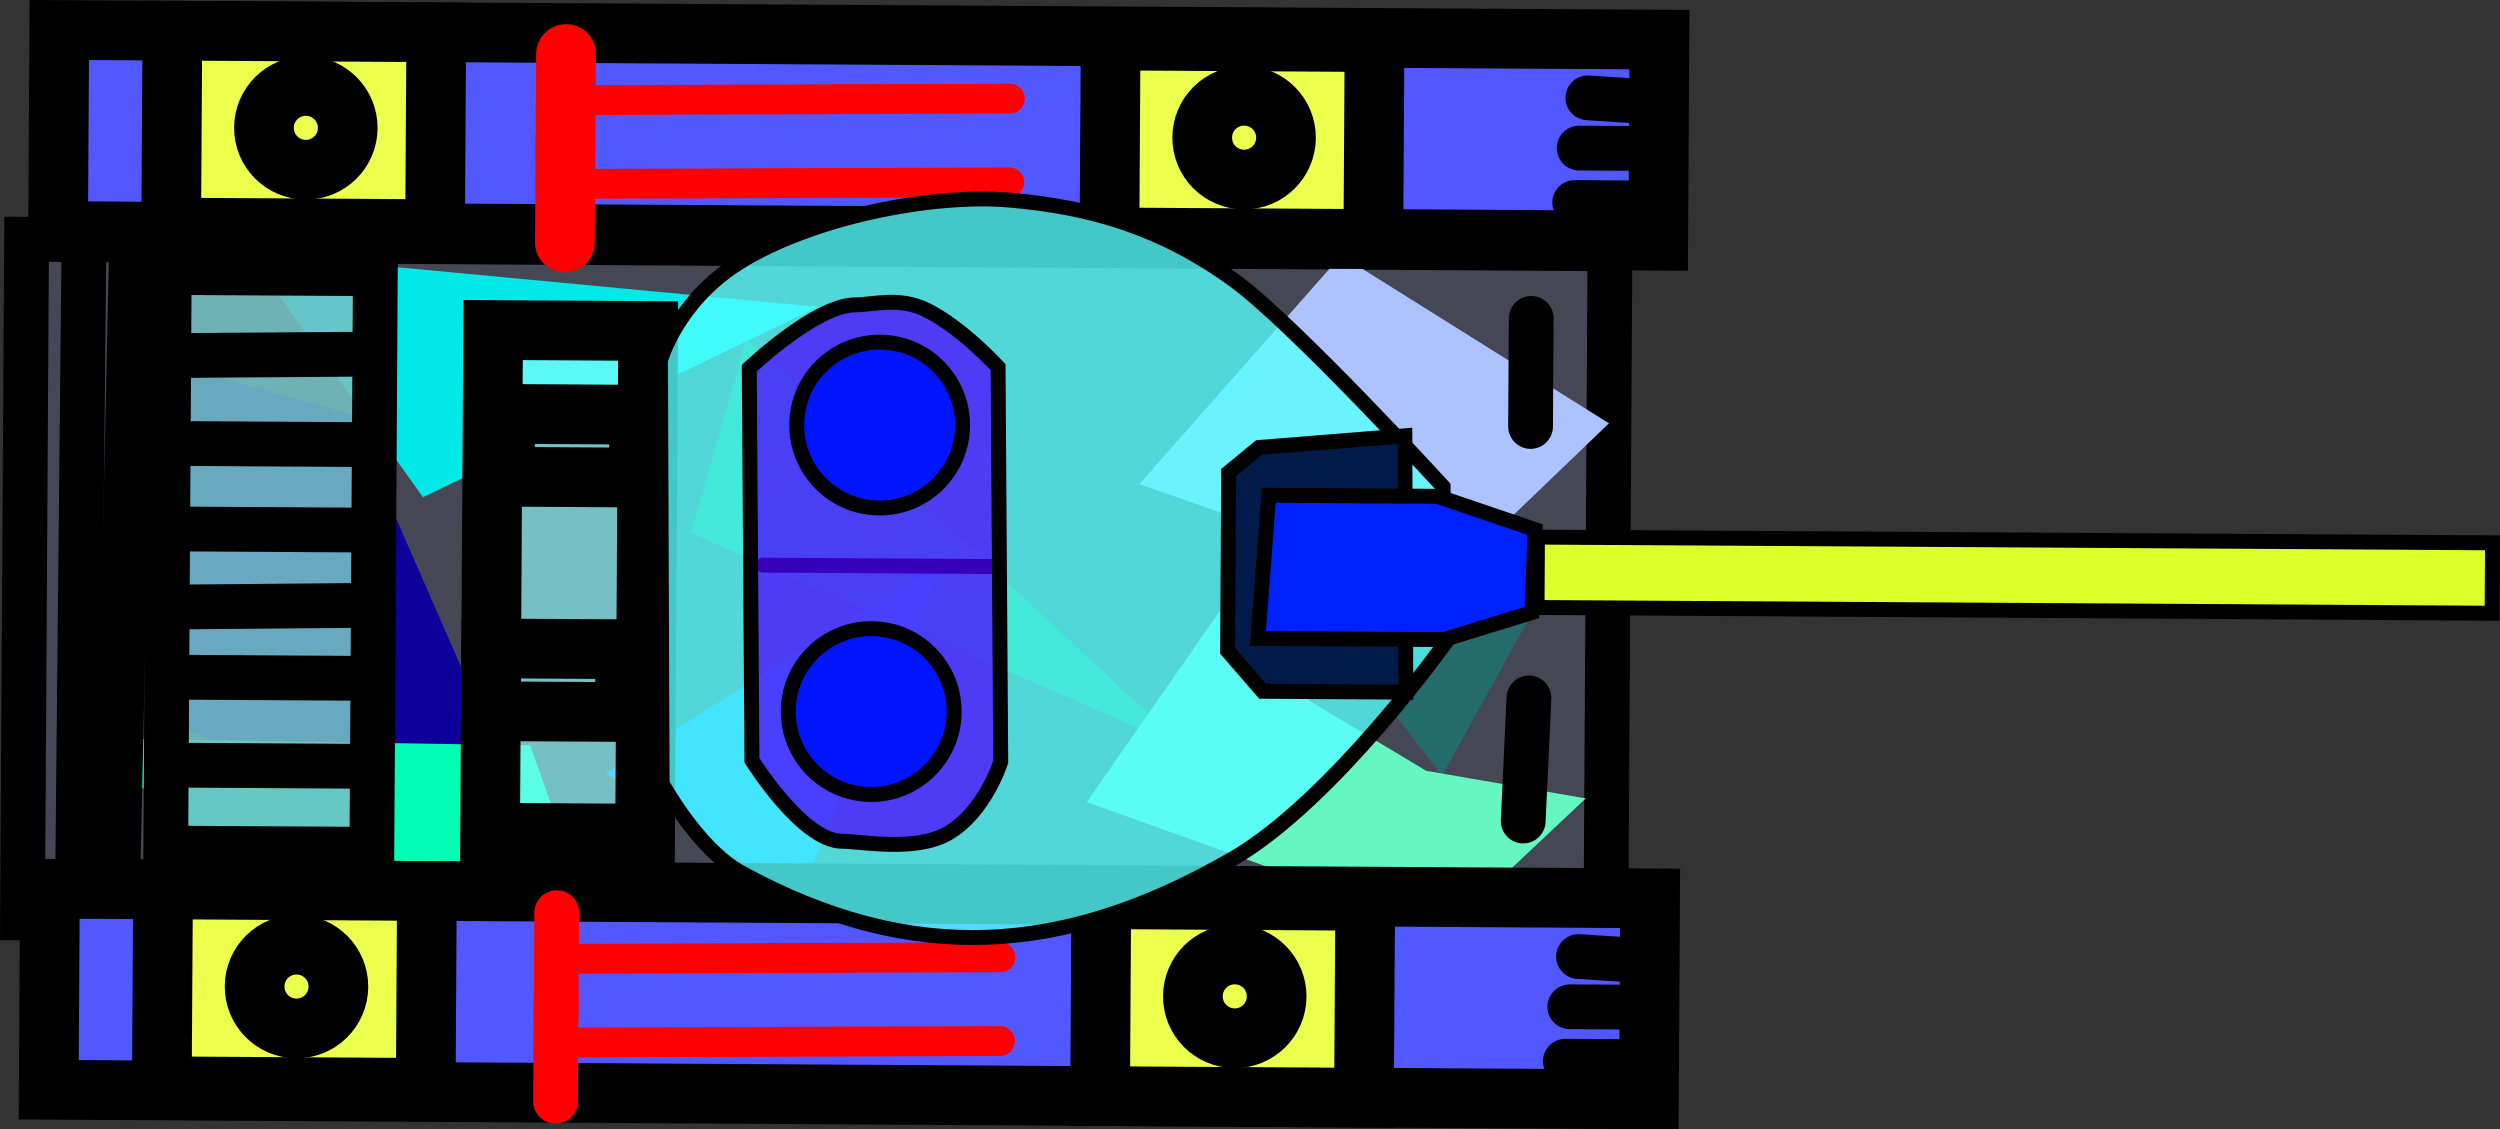 <svg version="1.1" xmlns="http://www.w3.org/2000/svg" xmlns:xlink="http://www.w3.org/1999/xlink" width="83.758" height="37.839" viewBox="0,0,83.758,37.839"><rect x="0" y="0" width="83.758" height="37.839" fill="#333333" stroke="none"/><g transform="translate(-209.767,-159.733)"><g data-paper-data="{&quot;isPaintingLayer&quot;:true}" fill-rule="nonzero" stroke-linejoin="miter" stroke-miterlimit="10" stroke-dasharray="" stroke-dashoffset="0" style="mix-blend-mode: normal"><path d="M257.25,171.7l-23.5,6.25" data-paper-data="{&quot;index&quot;:null}" fill="none" stroke="#000000" stroke-width="3" stroke-linecap="round"/><path d="M212,190.45v-9.75h23v9.75z" data-paper-data="{&quot;index&quot;:null}" fill="#ffffff" stroke="#000000" stroke-width="3" stroke-linecap="butt"/><path d="M210.658,167.75l53.048,0.319l-0.137,22.735l-53.048,-0.319z" fill="#454854" stroke="#000000" stroke-width="1.5" stroke-linecap="butt"/><path d="M257.908,179.448l-9.967,-3.498l6.759,-7.655l8.972,5.621z" fill="#adc3ff" stroke="#000000" stroke-width="0" stroke-linecap="round"/><path d="M234.768,171.123l14.741,13.702l-16.595,-7.238z" fill="#009c50" stroke="#000000" stroke-width="0" stroke-linecap="round"/><path d="M230.059,185.644l11.411,-7.183l-4.968,11.338z" fill="#0084ff" stroke="#000000" stroke-width="0" stroke-linecap="round"/><path d="M252.624,178.668l8.909,0.812l-3.451,6.238z" fill="#256b6b" stroke="#000000" stroke-width="0" stroke-linecap="round"/><path d="M221.507,173.598l6.292,14.39l-12.733,-4.063l-0.922,-12.364z" fill="#0d009a" stroke="#000000" stroke-width="0" stroke-linecap="round"/><path d="M218.094,168.216l19.076,1.799l-13.231,6.376z" fill="#00e8e8" stroke="#000000" stroke-width="0" stroke-linecap="round"/><path d="M229.332,189.756l-10.232,-0.061l-6.689,-5.233l15.119,0.243z" fill="#00ffb5" stroke="#000000" stroke-width="0" stroke-linecap="round"/><path d="M251.123,179.501l1.542,3.13l4.886,2.927l5.344,0.924l-4.707,4.43l-12.011,-4.307z" fill="#65f7c1" stroke="#000000" stroke-width="0" stroke-linecap="round"/><path d="M211.753,160.739l53.61,0.322l-0.04,6.736l-53.61,-0.322z" fill="#5258ff" stroke="#000000" stroke-width="2" stroke-linecap="butt"/><g fill="#ebff4c" stroke="#000000" stroke-width="2" stroke-linecap="butt"><path d="M246.977,161.091l8.841,0.053l-0.04,6.596l-8.841,-0.053z"/><path d="M251.44,165.749c-0.775,-0.005 -1.4,-0.637 -1.395,-1.412c0.005,-0.775 0.637,-1.4 1.412,-1.395c0.775,0.005 1.4,0.637 1.395,1.412c-0.005,0.775 -0.637,1.4 -1.412,1.395z"/></g><g fill="#ebff4c" stroke="#000000" stroke-width="2" stroke-linecap="butt"><path d="M215.542,160.762l8.841,0.053l-0.04,6.596l-8.841,-0.053z"/><path d="M220.005,165.42c-0.775,-0.005 -1.4,-0.637 -1.395,-1.412c0.005,-0.775 0.637,-1.4 1.412,-1.395c0.775,0.005 1.4,0.637 1.395,1.412c-0.005,0.775 -0.637,1.4 -1.412,1.395z"/></g><path d="M228.861,163.088l14.736,-0.052" fill="#ff5252" stroke="#ff0000" stroke-width="1" stroke-linecap="round"/><path d="M228.73,161.543l-0.021,3.508" fill="#5258ff" stroke="#ff0000" stroke-width="2" stroke-linecap="round"/><path d="M243.581,165.843l-14.736,0.052" fill="#ff5252" stroke="#ff0000" stroke-width="1" stroke-linecap="round"/><path d="M228.713,164.35l-0.021,3.508" fill="#5258ff" stroke="#ff0000" stroke-width="2" stroke-linecap="round"/><path d="M265.35,163.166l-2.385,-0.155" fill="#5258ff" stroke="#000000" stroke-width="1.5" stroke-linecap="round"/><path d="M264.779,164.707l-2.105,-0.013" fill="#5258ff" stroke="#000000" stroke-width="1.5" stroke-linecap="round"/><path d="M262.523,166.518l2.526,0.015" fill="#5258ff" stroke="#000000" stroke-width="1.5" stroke-linecap="round"/><path d="M211.44,189.508l53.61,0.322l-0.04,6.736l-53.61,-0.322z" fill="#5258ff" stroke="#000000" stroke-width="2" stroke-linecap="butt"/><g fill="#ebff4c" stroke="#000000" stroke-width="2" stroke-linecap="butt"><path d="M246.664,189.86l8.841,0.053l-0.04,6.596l-8.841,-0.053z"/><path d="M251.127,194.518c-0.775,-0.005 -1.4,-0.637 -1.395,-1.412c0.005,-0.775 0.637,-1.4 1.412,-1.395c0.775,0.005 1.4,0.637 1.395,1.412c-0.005,0.775 -0.637,1.4 -1.412,1.395z"/></g><g fill="#ebff4c" stroke="#000000" stroke-width="2" stroke-linecap="butt"><path d="M215.229,189.531l8.841,0.053l-0.04,6.596l-8.841,-0.053z"/><path d="M219.692,194.189c-0.775,-0.005 -1.4,-0.637 -1.395,-1.412c0.005,-0.775 0.637,-1.4 1.412,-1.395c0.775,0.005 1.4,0.637 1.395,1.412c-0.005,0.775 -0.637,1.4 -1.412,1.395z"/></g><path d="M243.284,191.805l-14.736,0.052" fill="#5258ff" stroke="#ff0000" stroke-width="1" stroke-linecap="round"/><path d="M228.417,190.312l-0.021,3.508" fill="#5258ff" stroke="#ff0000" stroke-width="1.5" stroke-linecap="round"/><path d="M243.267,194.611l-14.736,0.052" fill="#5258ff" stroke="#ff0000" stroke-width="1" stroke-linecap="round"/><path d="M228.4,193.119l-0.021,3.508" fill="#5258ff" stroke="#ff0000" stroke-width="1.5" stroke-linecap="round"/><path d="M265.037,191.935l-2.385,-0.155" fill="#5258ff" stroke="#000000" stroke-width="1.5" stroke-linecap="round"/><path d="M262.361,193.463l2.105,0.013" fill="#5258ff" stroke="#000000" stroke-width="1.5" stroke-linecap="round"/><path d="M264.736,195.302l-2.526,-0.015" fill="#5258ff" stroke="#000000" stroke-width="1.5" stroke-linecap="round"/><path d="M226.288,170.791l5.193,0.031l-0.101,16.841l-5.193,-0.031z" fill-opacity="0.655" fill="#8dffff" stroke="#000000" stroke-width="2" stroke-linecap="butt"/><path d="M226.693,173.601l4.491,0.027l-0.013,2.105l-4.491,-0.027z" fill="none" stroke="#000000" stroke-width="2" stroke-linecap="butt"/><path d="M226.224,181.457l4.491,0.027l-0.013,2.105l-4.491,-0.027z" fill="none" stroke="#000000" stroke-width="2" stroke-linecap="butt"/><path d="M258.224,181.228c0,0 -3.804,5.344 -7.164,7.281c-5.658,3.263 -10.752,3.588 -16.481,0.452c-1.429,-0.782 -2.629,-2.979 -2.629,-2.979l-0.055,-14.175c0,0 0.539,-1.957 2.616,-3.268c2.358,-1.489 6.432,-2.342 9.14,-2.098c2.558,0.231 4.966,0.861 7.475,2.692c1.997,1.457 6.988,6.902 6.988,6.902z" fill-opacity="0.78" fill="#56ffff" stroke="#000000" stroke-width="0.5" stroke-linecap="round"/><path d="M256.867,182.922l-4.8,-0.029l-1.171,-1.354l0.036,-5.978l1.016,-0.836l4.886,-0.392z" fill="#001b4a" stroke="#000000" stroke-width="0.5" stroke-linecap="round"/><path d="M261.093,180.253l-2.953,0.909l-6.231,-0.037l0.366,-4.798l5.642,0.034l3.277,1.114z" fill="#0021ff" stroke="#000000" stroke-width="0.5" stroke-linecap="round"/><path d="M261.277,177.728l31.997,0.192l-0.014,2.358l-31.997,-0.192z" fill="#ddff29" stroke="#000000" stroke-width="0.5" stroke-linecap="butt"/><path d="M242.998,178.713l-7.663,-0.046" fill="none" stroke="#000000" stroke-width="0.5" stroke-linecap="round"/><path d="M261.046,174.021l0.022,-3.621" fill="none" stroke="#000000" stroke-width="1.5" stroke-linecap="round"/><path d="M260.799,187.24l0.193,-4.125" fill="none" stroke="#000000" stroke-width="1.5" stroke-linecap="round"/><path d="M215.437,168.863l6.905,0.041l-0.116,19.283l-6.905,-0.041z" fill-opacity="0.878" fill="#74c0c4" stroke="#000000" stroke-width="1.5" stroke-linecap="butt"/><path d="M222.157,171.598l-6.4,0.046" fill="none" stroke="#000000" stroke-width="1.5" stroke-linecap="round"/><path d="M221.634,174.627l-5.978,-0.036" fill="none" stroke="#000000" stroke-width="1.5" stroke-linecap="round"/><path d="M221.617,177.49l-6.231,-0.037" fill="none" stroke="#000000" stroke-width="1.5" stroke-linecap="round"/><path d="M234.87,172.068c0,0 2.231,-2.117 3.552,-2.122c0.633,-0.003 1.464,-0.278 2.383,0.173c1.181,0.579 2.401,1.915 2.401,1.915l0.089,13.221c0,0 -0.53,1.695 -1.785,2.406c-1.089,0.616 -2.869,0.261 -3.536,0.257c-1.337,-0.008 -3.015,-2.713 -3.015,-2.713z" fill-opacity="0.725" fill="#4c00ff" stroke="#000000" stroke-width="0.5" stroke-linecap="butt"/><path d="M221.77,180.017l-5.726,0.05" fill="none" stroke="#000000" stroke-width="1.5" stroke-linecap="round"/><path d="M216.03,182.424l6.147,0.037" fill="none" stroke="#000000" stroke-width="1.5" stroke-linecap="round"/><path d="M221.822,185.406l-5.642,-0.034" fill="none" stroke="#000000" stroke-width="1.5" stroke-linecap="round"/><path d="M212.58,167.92l-0.21,20.966" fill="none" stroke="#000000" stroke-width="1.5" stroke-linecap="round"/><path d="M214.182,167.593l-0.466,21.554" fill="none" stroke="#000000" stroke-width="1.5" stroke-linecap="round"/><path d="M239.254,171.196c1.535,0.009 2.771,1.261 2.762,2.795c-0.009,1.535 -1.261,2.771 -2.795,2.762c-1.535,-0.009 -2.771,-1.261 -2.762,-2.795c0.009,-1.535 1.261,-2.771 2.795,-2.762z" fill="#0015ff" stroke="#000000" stroke-width="0.5" stroke-linecap="butt"/><path d="M238.972,180.794c1.535,0.009 2.771,1.261 2.762,2.795c-0.009,1.535 -1.261,2.771 -2.795,2.762c-1.535,-0.009 -2.771,-1.261 -2.762,-2.795c0.009,-1.535 1.261,-2.771 2.795,-2.762z" fill="#0015ff" stroke="#000000" stroke-width="0.5" stroke-linecap="butt"/></g></g></svg>